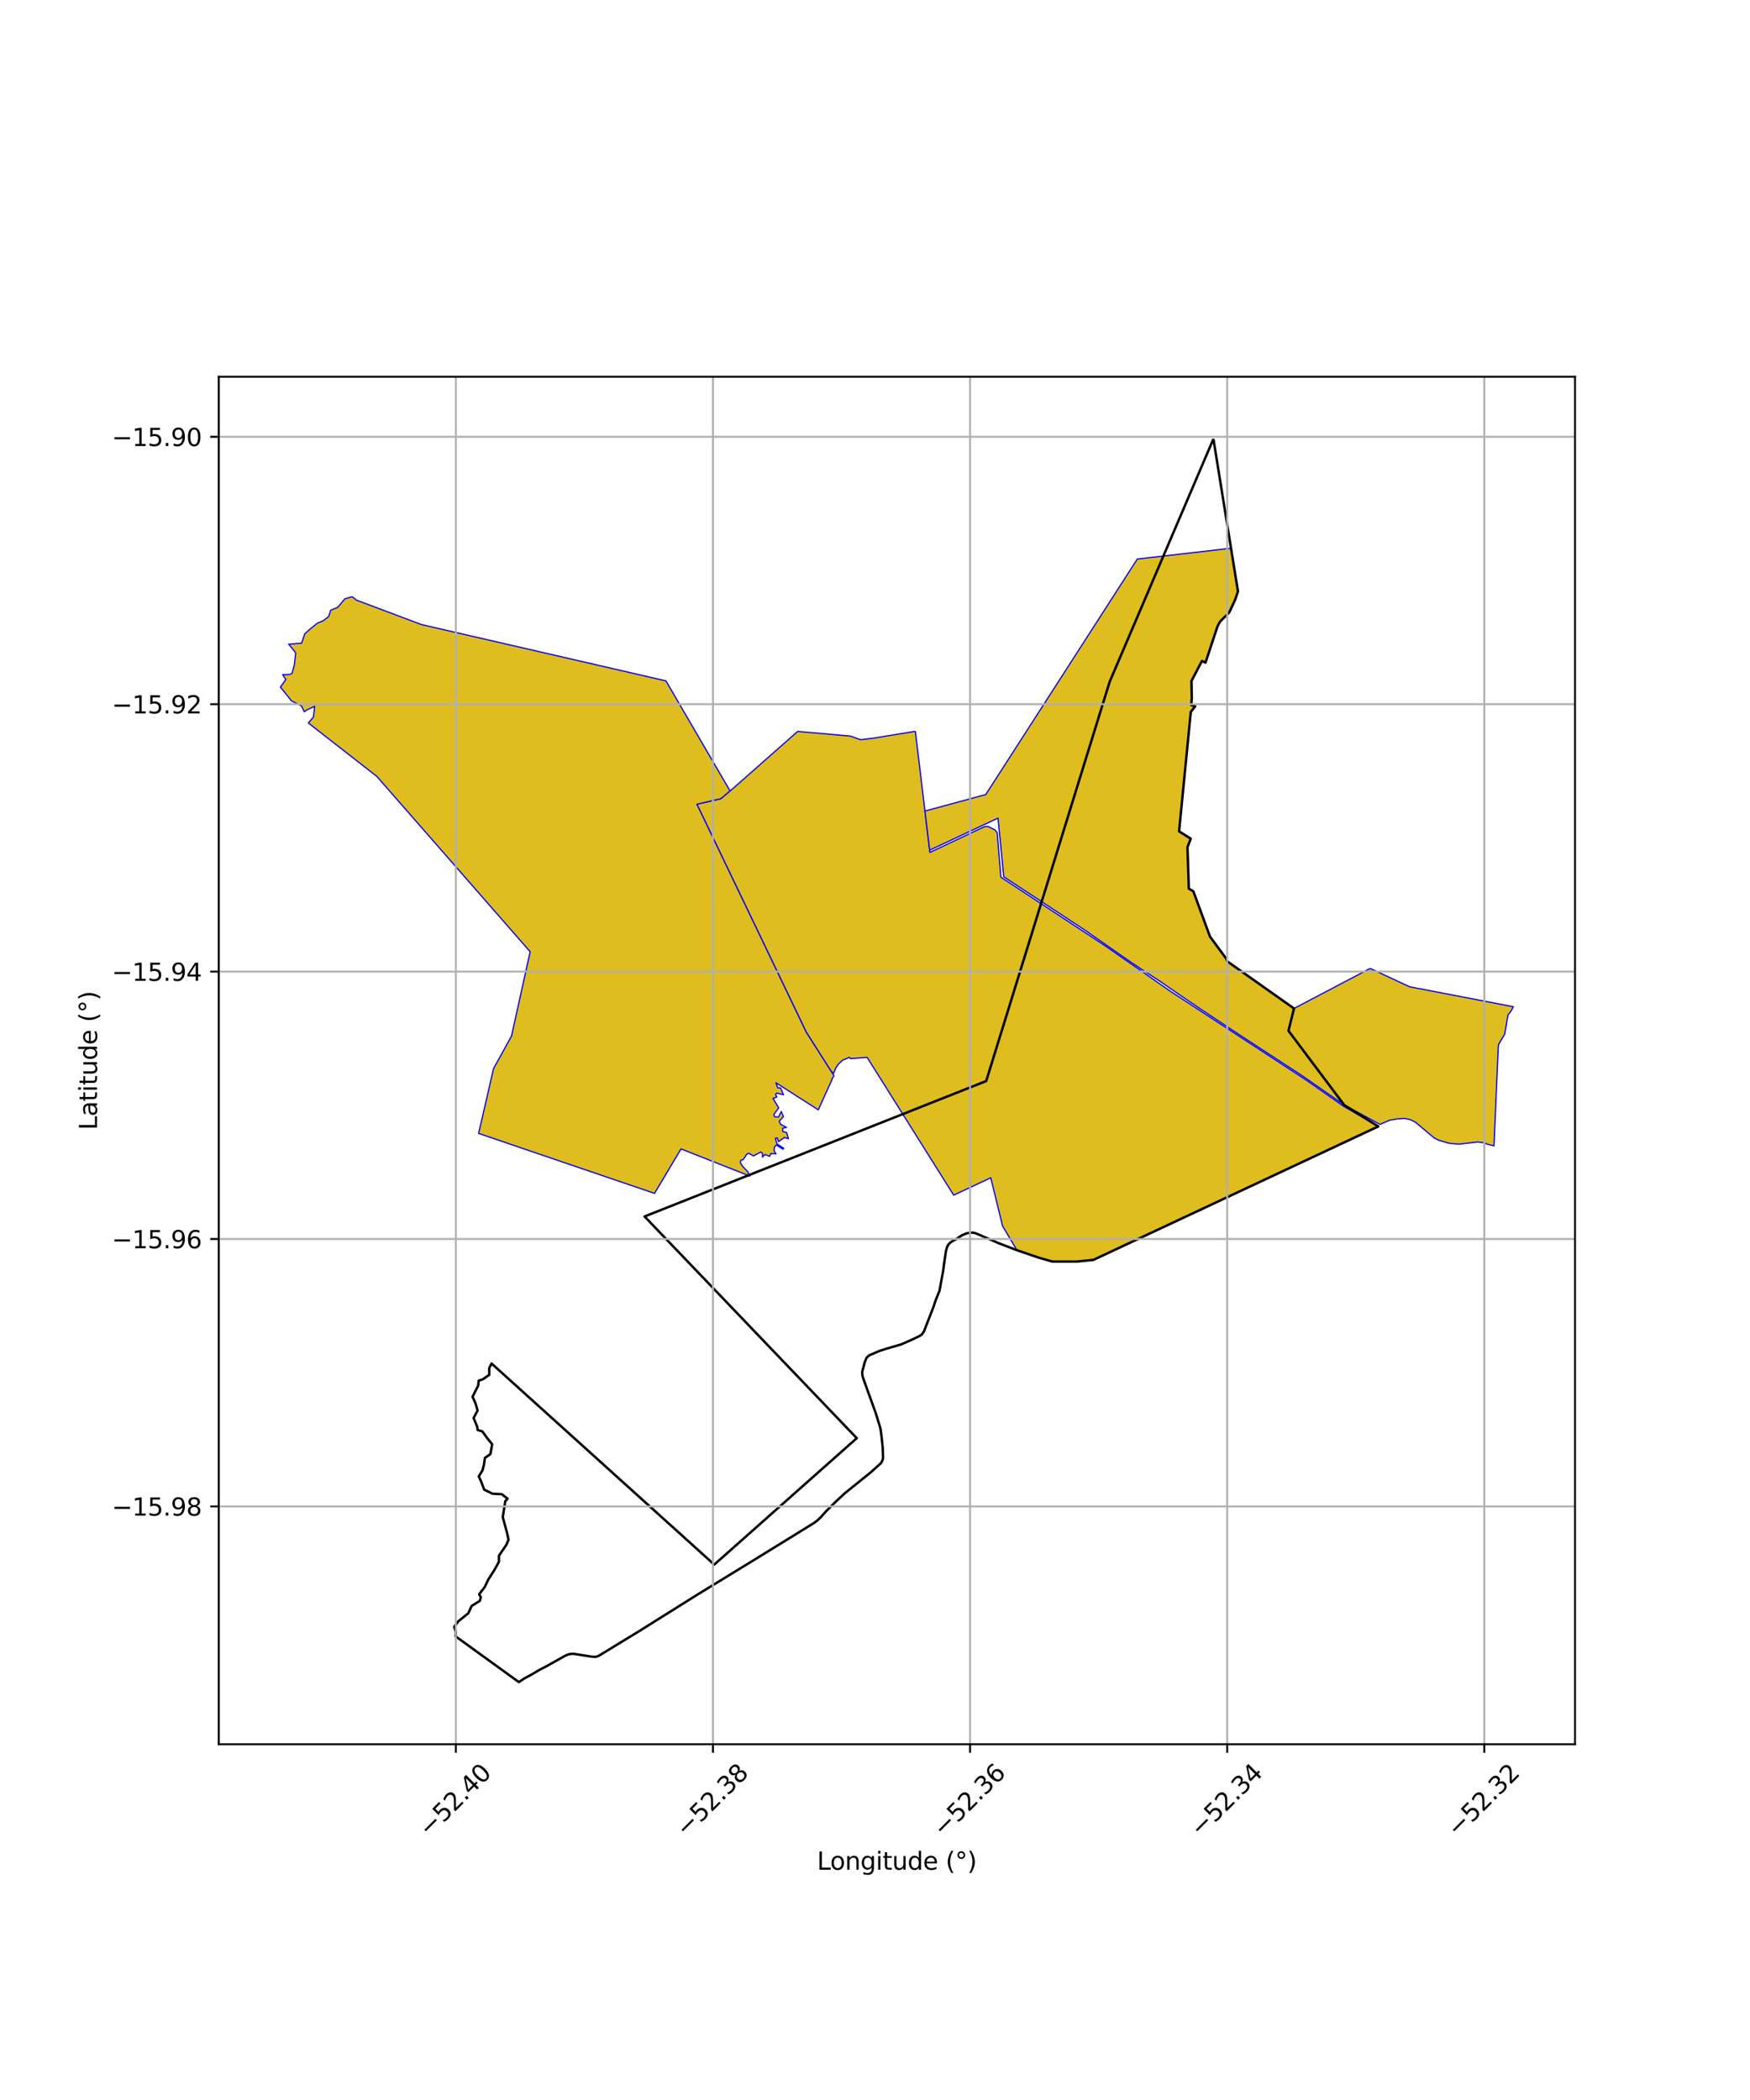 <?xml version="1.0" encoding="utf-8" standalone="no"?>
<!DOCTYPE svg PUBLIC "-//W3C//DTD SVG 1.1//EN"
  "http://www.w3.org/Graphics/SVG/1.1/DTD/svg11.dtd">
<svg xmlns:xlink="http://www.w3.org/1999/xlink" width="720pt" height="864pt" viewBox="0 0 720 864" xmlns="http://www.w3.org/2000/svg" version="1.1">
 <defs>
  <style type="text/css">*{stroke-linejoin: round; stroke-linecap: butt}</style>
 </defs>
 <g id="figure_1">
  <g id="patch_1">
   <path d="M 0 864 
L 720 864 
L 720 0 
L 0 0 
z
" style="fill: #ffffff"/>
  </g>
  <g id="axes_1">
   <g id="patch_2">
    <path d="M 90 717.635 
L 648 717.635 
L 648 155.005 
L 90 155.005 
z
" style="fill: #ffffff"/>
   </g>
   <g id="PatchCollection_1">
    <path d="M 376.603 300.88 
L 382.488 349.78 
L 382.596 350.702 
L 404.951 340.163 
L 405.742 340.011 
L 406.539 340.041 
L 409.407 341.479 
L 410.274 342.623 
L 411.789 360.897 
L 454.249 388.839 
L 481.817 408.03 
L 537.209 444.243 
L 552.872 455.21 
L 567.068 463.436 
L 449.852 518.327 
L 442.914 519.034 
L 433.001 519.02 
L 427.284 517.388 
L 418.359 514.326 
L 412.474 504.375 
L 407.628 484.567 
L 392.374 491.728 
L 356.773 435.046 
L 349.946 435.541 
L 349.452 435.039 
L 346.666 436.189 
L 345.02 437.745 
L 343.91 439.325 
L 342.963 441.616 
L 341.862 440.642 
L 331.759 424.763 
L 294.521 347.132 
L 286.715 330.875 
L 296.55 328.62 
L 300.351 325.393 
L 300.821 325.067 
L 328.168 300.929 
L 349.922 302.848 
L 353.723 304.227 
L 354.298 304.309 
L 359.094 303.74 
L 376.603 300.88 
" clip-path="url(#pa4d004c906)" style="fill: #e0bd1f; stroke: #0000ff; stroke-width: 0.5"/>
    <path d="M 506.438 225.571 
L 509.337 243.313 
L 508.183 246.717 
L 505.752 251.939 
L 501.949 255.754 
L 500.885 257.779 
L 495.975 272.602 
L 494.508 271.925 
L 490.196 280.172 
L 490.335 287.12 
L 490.105 290.045 
L 491.756 290.559 
L 489.929 292.861 
L 485.107 342.022 
L 489.91 345.026 
L 488.56 348.545 
L 489.12 365.603 
L 490.966 366.654 
L 497.818 385.313 
L 504.468 394.351 
L 504.889 395.481 
L 532.395 414.904 
L 530.119 424.078 
L 553.042 454.626 
L 535.79 442.613 
L 518.112 431.092 
L 507.04 423.842 
L 494.82 415.722 
L 490.482 412.811 
L 485.472 409.395 
L 476.63 403.298 
L 469.921 398.969 
L 465.026 395.693 
L 446.393 382.707 
L 441.424 379.45 
L 432.4 373.499 
L 412.971 360.738 
L 410.61 336.6 
L 382.488 349.78 
L 380.552 333.689 
L 405.57 326.894 
L 467.923 230.005 
L 506.438 225.571 
" clip-path="url(#pa4d004c906)" style="fill: #e0bd1f; stroke: #0000ff; stroke-width: 0.5"/>
    <path d="M 144.905 245.498 
L 146.692 246.919 
L 173.405 256.965 
L 235.244 271.207 
L 273.99 280.142 
L 300.351 325.393 
L 296.55 328.62 
L 286.715 330.875 
L 294.521 347.132 
L 331.759 424.763 
L 341.863 440.642 
L 343.143 442.614 
L 342.377 443.788 
L 342.051 444.773 
L 336.66 456.626 
L 319.93 445.91 
L 319.244 445.51 
L 319.998 447.598 
L 321.13 447.613 
L 322.386 450.421 
L 319.581 449.712 
L 319.116 450.256 
L 319.594 451.376 
L 318.024 451.918 
L 320.381 455.813 
L 318.364 458.519 
L 318.695 459.493 
L 320.307 459.559 
L 321.438 457.318 
L 322.33 459.415 
L 320.595 461.285 
L 321.195 462.605 
L 323.594 463.834 
L 322 464.237 
L 322.061 465.523 
L 323.625 465.935 
L 324.394 468.512 
L 322.745 467.992 
L 320.334 469.699 
L 319.777 468.146 
L 318.994 468.378 
L 319.675 470.624 
L 322.413 472.414 
L 322.15 472.829 
L 319.414 471.088 
L 318.684 471.868 
L 318.473 473.503 
L 319.31 474.735 
L 317.182 474.595 
L 316.624 475.767 
L 314.679 474.984 
L 313.729 476.08 
L 313.69 474.489 
L 313.02 473.982 
L 309.965 475.587 
L 308.044 474.442 
L 307.158 474.978 
L 305.842 477.036 
L 304.788 477.403 
L 304.604 478.452 
L 305.121 479.198 
L 305.659 480.008 
L 307.653 482.048 
L 308.473 483.861 
L 280.193 472.699 
L 272.683 485.307 
L 269.286 490.99 
L 196.904 466.313 
L 200.252 451.914 
L 203.034 439.689 
L 210.444 426.291 
L 218.124 391.573 
L 155.083 319.476 
L 126.856 297.453 
L 128.977 295.001 
L 129.459 290.61 
L 126.349 292.036 
L 125.196 292.853 
L 124.047 290.446 
L 119.869 288.324 
L 118.091 286.057 
L 115.364 282.683 
L 117.598 279.574 
L 116.278 277.583 
L 119.252 277.47 
L 120.147 277.059 
L 121.09 273.656 
L 121.661 268.695 
L 121.216 267.992 
L 118.748 265.032 
L 124.077 264.615 
L 125.35 260.828 
L 127.285 259.062 
L 130.588 256.384 
L 133.075 255.324 
L 135.19 253.674 
L 136.1 251.031 
L 138.924 249.904 
L 141.872 246.371 
L 144.905 245.498 
" clip-path="url(#pa4d004c906)" style="fill: #e0bd1f; stroke: #0000ff; stroke-width: 0.5"/>
    <path d="M 563.729 398.439 
L 579.963 405.993 
L 622.636 414.198 
L 621.768 415.822 
L 621.257 416.572 
L 620.436 417.541 
L 619.092 425.461 
L 616.615 429.602 
L 616.428 430.939 
L 614.67 471.439 
L 612.38 470.898 
L 610.333 470.142 
L 608.006 469.836 
L 600.331 470.74 
L 596.235 470.389 
L 592.094 469.196 
L 590.024 468.161 
L 582.337 461.705 
L 580.132 460.609 
L 577.927 460.17 
L 574.803 460.361 
L 571.707 460.911 
L 567.776 462.59 
L 553.042 454.626 
L 530.119 424.078 
L 532.395 414.904 
L 563.729 398.439 
" clip-path="url(#pa4d004c906)" style="fill: #e0bd1f; stroke: #0000ff; stroke-width: 0.5"/>
   </g>
   <g id="PatchCollection_2">
    <path d="M 499.233 180.579 
L 509.337 243.334 
L 508.182 246.738 
L 505.752 251.959 
L 501.948 255.776 
L 500.884 257.8 
L 495.976 272.624 
L 494.508 271.948 
L 490.196 280.196 
L 490.334 287.144 
L 490.105 290.068 
L 491.755 290.582 
L 489.928 292.884 
L 485.105 342.046 
L 489.909 345.048 
L 488.559 348.569 
L 489.119 365.626 
L 490.964 366.677 
L 497.817 385.334 
L 504.468 394.371 
L 504.888 395.502 
L 532.395 414.92 
L 530.117 424.094 
L 553.043 454.638 
L 567.068 463.445 
L 449.851 518.355 
L 442.913 519.062 
L 433 519.05 
L 427.282 517.418 
L 418.358 514.358 
L 410.937 511.499 
L 401.409 507.39 
L 400.203 507.148 
L 398.969 507.174 
L 397.476 507.491 
L 395.837 508.227 
L 394.929 508.759 
L 393.406 509.812 
L 391.811 510.655 
L 390.982 511.239 
L 390.187 512.053 
L 389.657 513.08 
L 389.215 514.611 
L 388.373 520.221 
L 388.066 522.713 
L 386.885 529.161 
L 386.53 531.088 
L 385.019 534.816 
L 384.025 537.778 
L 380.148 547.771 
L 379.424 548.848 
L 379.018 549.221 
L 378.309 549.693 
L 374.954 551.287 
L 370.769 553.128 
L 364.707 554.882 
L 361.69 555.876 
L 357.563 557.654 
L 356.561 558.579 
L 355.813 560.343 
L 354.779 564.238 
L 354.739 565.169 
L 354.875 566.173 
L 355.487 568.039 
L 360.292 581.363 
L 362.227 587.642 
L 362.723 591.196 
L 363.185 595.752 
L 363.311 599.808 
L 363.113 600.712 
L 362.493 601.939 
L 358.293 605.732 
L 347.602 614.347 
L 343.684 617.991 
L 339.853 621.801 
L 337.67 624.242 
L 336.183 625.647 
L 334.883 626.602 
L 327.55 631.138 
L 309.511 642.258 
L 287.335 655.822 
L 263.078 671.032 
L 252.025 677.778 
L 246.29 681.279 
L 245.352 681.609 
L 244.749 681.684 
L 243.395 681.589 
L 235.94 680.422 
L 234.835 680.47 
L 233.886 680.661 
L 232.771 681.094 
L 224.514 685.716 
L 221.865 687.073 
L 218.365 689.15 
L 215.678 690.588 
L 213.464 692.061 
L 187.441 673.231 
L 187.589 671.564 
L 186.884 669.322 
L 188.565 667.045 
L 192.68 663.731 
L 194.029 660.757 
L 197.433 658.623 
L 197.815 657.19 
L 197.135 655.926 
L 199.457 652.899 
L 200.9 649.849 
L 203.414 645.934 
L 205.271 642.568 
L 205.289 640.045 
L 208.32 635.602 
L 209.225 633.494 
L 208.628 630.732 
L 206.849 624.184 
L 207.883 617.661 
L 208.812 616.576 
L 206.438 614.749 
L 202.602 614.556 
L 199.186 612.849 
L 197.931 609.463 
L 196.979 607.431 
L 198.532 604.893 
L 199.171 602.309 
L 199.493 599.854 
L 201.774 598.238 
L 202.483 594.2 
L 200.578 591.854 
L 198.433 588.904 
L 196.529 588.361 
L 196.346 587.006 
L 194.851 583.423 
L 196.496 580.309 
L 195.68 577.463 
L 194.421 574.656 
L 196.716 570.135 
L 196.951 568.049 
L 198.657 567.485 
L 201.304 565.646 
L 201.285 562.843 
L 202.252 561.001 
L 293.868 643.728 
L 352.496 591.706 
L 265.189 500.495 
L 405.754 444.77 
L 456.534 280.537 
L 499.233 180.579 
L 499.233 180.579 
" clip-path="url(#pa4d004c906)" style="fill: none; stroke: #000000"/>
   </g>
   <g id="matplotlib.axis_1">
    <g id="xtick_1">
     <g id="line2d_1">
      <path d="M 187.545 717.635 
L 187.545 155.005 
" clip-path="url(#pa4d004c906)" style="fill: none; stroke: #b0b0b0; stroke-width: 0.8; stroke-linecap: square"/>
     </g>
     <g id="line2d_2">
      <defs>
       <path id="m1cec67ff00" d="M 0 0 
L 0 3.5 
" style="stroke: #000000; stroke-width: 0.8"/>
      </defs>
      <g>
       <use xlink:href="#m1cec67ff00" x="187.545" y="717.635" style="stroke: #000000; stroke-width: 0.8"/>
      </g>
     </g>
     <g id="text_1">
      <!-- −52.40 -->
      <g transform="translate(176.412 756.176) rotate(-45) scale(0.1 -0.1)">
       <defs>
        <path id="DejaVuSans-2212" d="M 678 2272 
L 4684 2272 
L 4684 1741 
L 678 1741 
L 678 2272 
z
" transform="scale(0.016)"/>
        <path id="DejaVuSans-35" d="M 691 4666 
L 3169 4666 
L 3169 4134 
L 1269 4134 
L 1269 2991 
Q 1406 3038 1543 3061 
Q 1681 3084 1819 3084 
Q 2600 3084 3056 2656 
Q 3513 2228 3513 1497 
Q 3513 744 3044 326 
Q 2575 -91 1722 -91 
Q 1428 -91 1123 -41 
Q 819 9 494 109 
L 494 744 
Q 775 591 1075 516 
Q 1375 441 1709 441 
Q 2250 441 2565 725 
Q 2881 1009 2881 1497 
Q 2881 1984 2565 2268 
Q 2250 2553 1709 2553 
Q 1456 2553 1204 2497 
Q 953 2441 691 2322 
L 691 4666 
z
" transform="scale(0.016)"/>
        <path id="DejaVuSans-32" d="M 1228 531 
L 3431 531 
L 3431 0 
L 469 0 
L 469 531 
Q 828 903 1448 1529 
Q 2069 2156 2228 2338 
Q 2531 2678 2651 2914 
Q 2772 3150 2772 3378 
Q 2772 3750 2511 3984 
Q 2250 4219 1831 4219 
Q 1534 4219 1204 4116 
Q 875 4013 500 3803 
L 500 4441 
Q 881 4594 1212 4672 
Q 1544 4750 1819 4750 
Q 2544 4750 2975 4387 
Q 3406 4025 3406 3419 
Q 3406 3131 3298 2873 
Q 3191 2616 2906 2266 
Q 2828 2175 2409 1742 
Q 1991 1309 1228 531 
z
" transform="scale(0.016)"/>
        <path id="DejaVuSans-2e" d="M 684 794 
L 1344 794 
L 1344 0 
L 684 0 
L 684 794 
z
" transform="scale(0.016)"/>
        <path id="DejaVuSans-34" d="M 2419 4116 
L 825 1625 
L 2419 1625 
L 2419 4116 
z
M 2253 4666 
L 3047 4666 
L 3047 1625 
L 3713 1625 
L 3713 1100 
L 3047 1100 
L 3047 0 
L 2419 0 
L 2419 1100 
L 313 1100 
L 313 1709 
L 2253 4666 
z
" transform="scale(0.016)"/>
        <path id="DejaVuSans-30" d="M 2034 4250 
Q 1547 4250 1301 3770 
Q 1056 3291 1056 2328 
Q 1056 1369 1301 889 
Q 1547 409 2034 409 
Q 2525 409 2770 889 
Q 3016 1369 3016 2328 
Q 3016 3291 2770 3770 
Q 2525 4250 2034 4250 
z
M 2034 4750 
Q 2819 4750 3233 4129 
Q 3647 3509 3647 2328 
Q 3647 1150 3233 529 
Q 2819 -91 2034 -91 
Q 1250 -91 836 529 
Q 422 1150 422 2328 
Q 422 3509 836 4129 
Q 1250 4750 2034 4750 
z
" transform="scale(0.016)"/>
       </defs>
       <use xlink:href="#DejaVuSans-2212"/>
       <use xlink:href="#DejaVuSans-35" transform="translate(83.789 0)"/>
       <use xlink:href="#DejaVuSans-32" transform="translate(147.412 0)"/>
       <use xlink:href="#DejaVuSans-2e" transform="translate(211.035 0)"/>
       <use xlink:href="#DejaVuSans-34" transform="translate(242.822 0)"/>
       <use xlink:href="#DejaVuSans-30" transform="translate(306.445 0)"/>
      </g>
     </g>
    </g>
    <g id="xtick_2">
     <g id="line2d_3">
      <path d="M 293.329 717.635 
L 293.329 155.005 
" clip-path="url(#pa4d004c906)" style="fill: none; stroke: #b0b0b0; stroke-width: 0.8; stroke-linecap: square"/>
     </g>
     <g id="line2d_4">
      <g>
       <use xlink:href="#m1cec67ff00" x="293.329" y="717.635" style="stroke: #000000; stroke-width: 0.8"/>
      </g>
     </g>
     <g id="text_2">
      <!-- −52.38 -->
      <g transform="translate(282.196 756.176) rotate(-45) scale(0.1 -0.1)">
       <defs>
        <path id="DejaVuSans-33" d="M 2597 2516 
Q 3050 2419 3304 2112 
Q 3559 1806 3559 1356 
Q 3559 666 3084 287 
Q 2609 -91 1734 -91 
Q 1441 -91 1130 -33 
Q 819 25 488 141 
L 488 750 
Q 750 597 1062 519 
Q 1375 441 1716 441 
Q 2309 441 2620 675 
Q 2931 909 2931 1356 
Q 2931 1769 2642 2001 
Q 2353 2234 1838 2234 
L 1294 2234 
L 1294 2753 
L 1863 2753 
Q 2328 2753 2575 2939 
Q 2822 3125 2822 3475 
Q 2822 3834 2567 4026 
Q 2313 4219 1838 4219 
Q 1578 4219 1281 4162 
Q 984 4106 628 3988 
L 628 4550 
Q 988 4650 1302 4700 
Q 1616 4750 1894 4750 
Q 2613 4750 3031 4423 
Q 3450 4097 3450 3541 
Q 3450 3153 3228 2886 
Q 3006 2619 2597 2516 
z
" transform="scale(0.016)"/>
        <path id="DejaVuSans-38" d="M 2034 2216 
Q 1584 2216 1326 1975 
Q 1069 1734 1069 1313 
Q 1069 891 1326 650 
Q 1584 409 2034 409 
Q 2484 409 2743 651 
Q 3003 894 3003 1313 
Q 3003 1734 2745 1975 
Q 2488 2216 2034 2216 
z
M 1403 2484 
Q 997 2584 770 2862 
Q 544 3141 544 3541 
Q 544 4100 942 4425 
Q 1341 4750 2034 4750 
Q 2731 4750 3128 4425 
Q 3525 4100 3525 3541 
Q 3525 3141 3298 2862 
Q 3072 2584 2669 2484 
Q 3125 2378 3379 2068 
Q 3634 1759 3634 1313 
Q 3634 634 3220 271 
Q 2806 -91 2034 -91 
Q 1263 -91 848 271 
Q 434 634 434 1313 
Q 434 1759 690 2068 
Q 947 2378 1403 2484 
z
M 1172 3481 
Q 1172 3119 1398 2916 
Q 1625 2713 2034 2713 
Q 2441 2713 2670 2916 
Q 2900 3119 2900 3481 
Q 2900 3844 2670 4047 
Q 2441 4250 2034 4250 
Q 1625 4250 1398 4047 
Q 1172 3844 1172 3481 
z
" transform="scale(0.016)"/>
       </defs>
       <use xlink:href="#DejaVuSans-2212"/>
       <use xlink:href="#DejaVuSans-35" transform="translate(83.789 0)"/>
       <use xlink:href="#DejaVuSans-32" transform="translate(147.412 0)"/>
       <use xlink:href="#DejaVuSans-2e" transform="translate(211.035 0)"/>
       <use xlink:href="#DejaVuSans-33" transform="translate(242.822 0)"/>
       <use xlink:href="#DejaVuSans-38" transform="translate(306.445 0)"/>
      </g>
     </g>
    </g>
    <g id="xtick_3">
     <g id="line2d_5">
      <path d="M 399.113 717.635 
L 399.113 155.005 
" clip-path="url(#pa4d004c906)" style="fill: none; stroke: #b0b0b0; stroke-width: 0.8; stroke-linecap: square"/>
     </g>
     <g id="line2d_6">
      <g>
       <use xlink:href="#m1cec67ff00" x="399.113" y="717.635" style="stroke: #000000; stroke-width: 0.8"/>
      </g>
     </g>
     <g id="text_3">
      <!-- −52.36 -->
      <g transform="translate(387.98 756.176) rotate(-45) scale(0.1 -0.1)">
       <defs>
        <path id="DejaVuSans-36" d="M 2113 2584 
Q 1688 2584 1439 2293 
Q 1191 2003 1191 1497 
Q 1191 994 1439 701 
Q 1688 409 2113 409 
Q 2538 409 2786 701 
Q 3034 994 3034 1497 
Q 3034 2003 2786 2293 
Q 2538 2584 2113 2584 
z
M 3366 4563 
L 3366 3988 
Q 3128 4100 2886 4159 
Q 2644 4219 2406 4219 
Q 1781 4219 1451 3797 
Q 1122 3375 1075 2522 
Q 1259 2794 1537 2939 
Q 1816 3084 2150 3084 
Q 2853 3084 3261 2657 
Q 3669 2231 3669 1497 
Q 3669 778 3244 343 
Q 2819 -91 2113 -91 
Q 1303 -91 875 529 
Q 447 1150 447 2328 
Q 447 3434 972 4092 
Q 1497 4750 2381 4750 
Q 2619 4750 2861 4703 
Q 3103 4656 3366 4563 
z
" transform="scale(0.016)"/>
       </defs>
       <use xlink:href="#DejaVuSans-2212"/>
       <use xlink:href="#DejaVuSans-35" transform="translate(83.789 0)"/>
       <use xlink:href="#DejaVuSans-32" transform="translate(147.412 0)"/>
       <use xlink:href="#DejaVuSans-2e" transform="translate(211.035 0)"/>
       <use xlink:href="#DejaVuSans-33" transform="translate(242.822 0)"/>
       <use xlink:href="#DejaVuSans-36" transform="translate(306.445 0)"/>
      </g>
     </g>
    </g>
    <g id="xtick_4">
     <g id="line2d_7">
      <path d="M 504.897 717.635 
L 504.897 155.005 
" clip-path="url(#pa4d004c906)" style="fill: none; stroke: #b0b0b0; stroke-width: 0.8; stroke-linecap: square"/>
     </g>
     <g id="line2d_8">
      <g>
       <use xlink:href="#m1cec67ff00" x="504.897" y="717.635" style="stroke: #000000; stroke-width: 0.8"/>
      </g>
     </g>
     <g id="text_4">
      <!-- −52.34 -->
      <g transform="translate(493.764 756.176) rotate(-45) scale(0.1 -0.1)">
       <use xlink:href="#DejaVuSans-2212"/>
       <use xlink:href="#DejaVuSans-35" transform="translate(83.789 0)"/>
       <use xlink:href="#DejaVuSans-32" transform="translate(147.412 0)"/>
       <use xlink:href="#DejaVuSans-2e" transform="translate(211.035 0)"/>
       <use xlink:href="#DejaVuSans-33" transform="translate(242.822 0)"/>
       <use xlink:href="#DejaVuSans-34" transform="translate(306.445 0)"/>
      </g>
     </g>
    </g>
    <g id="xtick_5">
     <g id="line2d_9">
      <path d="M 610.681 717.635 
L 610.681 155.005 
" clip-path="url(#pa4d004c906)" style="fill: none; stroke: #b0b0b0; stroke-width: 0.8; stroke-linecap: square"/>
     </g>
     <g id="line2d_10">
      <g>
       <use xlink:href="#m1cec67ff00" x="610.681" y="717.635" style="stroke: #000000; stroke-width: 0.8"/>
      </g>
     </g>
     <g id="text_5">
      <!-- −52.32 -->
      <g transform="translate(599.548 756.176) rotate(-45) scale(0.1 -0.1)">
       <use xlink:href="#DejaVuSans-2212"/>
       <use xlink:href="#DejaVuSans-35" transform="translate(83.789 0)"/>
       <use xlink:href="#DejaVuSans-32" transform="translate(147.412 0)"/>
       <use xlink:href="#DejaVuSans-2e" transform="translate(211.035 0)"/>
       <use xlink:href="#DejaVuSans-33" transform="translate(242.822 0)"/>
       <use xlink:href="#DejaVuSans-32" transform="translate(306.445 0)"/>
      </g>
     </g>
    </g>
    <g id="text_6">
     <!-- Longitude (°) -->
     <g transform="translate(336.14 769.245) scale(0.1 -0.1)">
      <defs>
       <path id="DejaVuSans-4c" d="M 628 4666 
L 1259 4666 
L 1259 531 
L 3531 531 
L 3531 0 
L 628 0 
L 628 4666 
z
" transform="scale(0.016)"/>
       <path id="DejaVuSans-6f" d="M 1959 3097 
Q 1497 3097 1228 2736 
Q 959 2375 959 1747 
Q 959 1119 1226 758 
Q 1494 397 1959 397 
Q 2419 397 2687 759 
Q 2956 1122 2956 1747 
Q 2956 2369 2687 2733 
Q 2419 3097 1959 3097 
z
M 1959 3584 
Q 2709 3584 3137 3096 
Q 3566 2609 3566 1747 
Q 3566 888 3137 398 
Q 2709 -91 1959 -91 
Q 1206 -91 779 398 
Q 353 888 353 1747 
Q 353 2609 779 3096 
Q 1206 3584 1959 3584 
z
" transform="scale(0.016)"/>
       <path id="DejaVuSans-6e" d="M 3513 2113 
L 3513 0 
L 2938 0 
L 2938 2094 
Q 2938 2591 2744 2837 
Q 2550 3084 2163 3084 
Q 1697 3084 1428 2787 
Q 1159 2491 1159 1978 
L 1159 0 
L 581 0 
L 581 3500 
L 1159 3500 
L 1159 2956 
Q 1366 3272 1645 3428 
Q 1925 3584 2291 3584 
Q 2894 3584 3203 3211 
Q 3513 2838 3513 2113 
z
" transform="scale(0.016)"/>
       <path id="DejaVuSans-67" d="M 2906 1791 
Q 2906 2416 2648 2759 
Q 2391 3103 1925 3103 
Q 1463 3103 1205 2759 
Q 947 2416 947 1791 
Q 947 1169 1205 825 
Q 1463 481 1925 481 
Q 2391 481 2648 825 
Q 2906 1169 2906 1791 
z
M 3481 434 
Q 3481 -459 3084 -895 
Q 2688 -1331 1869 -1331 
Q 1566 -1331 1297 -1286 
Q 1028 -1241 775 -1147 
L 775 -588 
Q 1028 -725 1275 -790 
Q 1522 -856 1778 -856 
Q 2344 -856 2625 -561 
Q 2906 -266 2906 331 
L 2906 616 
Q 2728 306 2450 153 
Q 2172 0 1784 0 
Q 1141 0 747 490 
Q 353 981 353 1791 
Q 353 2603 747 3093 
Q 1141 3584 1784 3584 
Q 2172 3584 2450 3431 
Q 2728 3278 2906 2969 
L 2906 3500 
L 3481 3500 
L 3481 434 
z
" transform="scale(0.016)"/>
       <path id="DejaVuSans-69" d="M 603 3500 
L 1178 3500 
L 1178 0 
L 603 0 
L 603 3500 
z
M 603 4863 
L 1178 4863 
L 1178 4134 
L 603 4134 
L 603 4863 
z
" transform="scale(0.016)"/>
       <path id="DejaVuSans-74" d="M 1172 4494 
L 1172 3500 
L 2356 3500 
L 2356 3053 
L 1172 3053 
L 1172 1153 
Q 1172 725 1289 603 
Q 1406 481 1766 481 
L 2356 481 
L 2356 0 
L 1766 0 
Q 1100 0 847 248 
Q 594 497 594 1153 
L 594 3053 
L 172 3053 
L 172 3500 
L 594 3500 
L 594 4494 
L 1172 4494 
z
" transform="scale(0.016)"/>
       <path id="DejaVuSans-75" d="M 544 1381 
L 544 3500 
L 1119 3500 
L 1119 1403 
Q 1119 906 1312 657 
Q 1506 409 1894 409 
Q 2359 409 2629 706 
Q 2900 1003 2900 1516 
L 2900 3500 
L 3475 3500 
L 3475 0 
L 2900 0 
L 2900 538 
Q 2691 219 2414 64 
Q 2138 -91 1772 -91 
Q 1169 -91 856 284 
Q 544 659 544 1381 
z
M 1991 3584 
L 1991 3584 
z
" transform="scale(0.016)"/>
       <path id="DejaVuSans-64" d="M 2906 2969 
L 2906 4863 
L 3481 4863 
L 3481 0 
L 2906 0 
L 2906 525 
Q 2725 213 2448 61 
Q 2172 -91 1784 -91 
Q 1150 -91 751 415 
Q 353 922 353 1747 
Q 353 2572 751 3078 
Q 1150 3584 1784 3584 
Q 2172 3584 2448 3432 
Q 2725 3281 2906 2969 
z
M 947 1747 
Q 947 1113 1208 752 
Q 1469 391 1925 391 
Q 2381 391 2643 752 
Q 2906 1113 2906 1747 
Q 2906 2381 2643 2742 
Q 2381 3103 1925 3103 
Q 1469 3103 1208 2742 
Q 947 2381 947 1747 
z
" transform="scale(0.016)"/>
       <path id="DejaVuSans-65" d="M 3597 1894 
L 3597 1613 
L 953 1613 
Q 991 1019 1311 708 
Q 1631 397 2203 397 
Q 2534 397 2845 478 
Q 3156 559 3463 722 
L 3463 178 
Q 3153 47 2828 -22 
Q 2503 -91 2169 -91 
Q 1331 -91 842 396 
Q 353 884 353 1716 
Q 353 2575 817 3079 
Q 1281 3584 2069 3584 
Q 2775 3584 3186 3129 
Q 3597 2675 3597 1894 
z
M 3022 2063 
Q 3016 2534 2758 2815 
Q 2500 3097 2075 3097 
Q 1594 3097 1305 2825 
Q 1016 2553 972 2059 
L 3022 2063 
z
" transform="scale(0.016)"/>
       <path id="DejaVuSans-20" transform="scale(0.016)"/>
       <path id="DejaVuSans-28" d="M 1984 4856 
Q 1566 4138 1362 3434 
Q 1159 2731 1159 2009 
Q 1159 1288 1364 580 
Q 1569 -128 1984 -844 
L 1484 -844 
Q 1016 -109 783 600 
Q 550 1309 550 2009 
Q 550 2706 781 3412 
Q 1013 4119 1484 4856 
L 1984 4856 
z
" transform="scale(0.016)"/>
       <path id="DejaVuSans-b0" d="M 1600 4347 
Q 1350 4347 1178 4173 
Q 1006 4000 1006 3750 
Q 1006 3503 1178 3333 
Q 1350 3163 1600 3163 
Q 1850 3163 2022 3333 
Q 2194 3503 2194 3750 
Q 2194 3997 2020 4172 
Q 1847 4347 1600 4347 
z
M 1600 4750 
Q 1800 4750 1984 4673 
Q 2169 4597 2303 4453 
Q 2447 4313 2519 4134 
Q 2591 3956 2591 3750 
Q 2591 3338 2302 3052 
Q 2013 2766 1594 2766 
Q 1172 2766 890 3047 
Q 609 3328 609 3750 
Q 609 4169 896 4459 
Q 1184 4750 1600 4750 
z
" transform="scale(0.016)"/>
       <path id="DejaVuSans-29" d="M 513 4856 
L 1013 4856 
Q 1481 4119 1714 3412 
Q 1947 2706 1947 2009 
Q 1947 1309 1714 600 
Q 1481 -109 1013 -844 
L 513 -844 
Q 928 -128 1133 580 
Q 1338 1288 1338 2009 
Q 1338 2731 1133 3434 
Q 928 4138 513 4856 
z
" transform="scale(0.016)"/>
      </defs>
      <use xlink:href="#DejaVuSans-4c"/>
      <use xlink:href="#DejaVuSans-6f" transform="translate(53.963 0)"/>
      <use xlink:href="#DejaVuSans-6e" transform="translate(115.145 0)"/>
      <use xlink:href="#DejaVuSans-67" transform="translate(178.523 0)"/>
      <use xlink:href="#DejaVuSans-69" transform="translate(242 0)"/>
      <use xlink:href="#DejaVuSans-74" transform="translate(269.783 0)"/>
      <use xlink:href="#DejaVuSans-75" transform="translate(308.992 0)"/>
      <use xlink:href="#DejaVuSans-64" transform="translate(372.371 0)"/>
      <use xlink:href="#DejaVuSans-65" transform="translate(435.848 0)"/>
      <use xlink:href="#DejaVuSans-20" transform="translate(497.371 0)"/>
      <use xlink:href="#DejaVuSans-28" transform="translate(529.158 0)"/>
      <use xlink:href="#DejaVuSans-b0" transform="translate(568.172 0)"/>
      <use xlink:href="#DejaVuSans-29" transform="translate(618.172 0)"/>
     </g>
    </g>
   </g>
   <g id="matplotlib.axis_2">
    <g id="ytick_1">
     <g id="line2d_11">
      <path d="M 90 619.784 
L 648 619.784 
" clip-path="url(#pa4d004c906)" style="fill: none; stroke: #b0b0b0; stroke-width: 0.8; stroke-linecap: square"/>
     </g>
     <g id="line2d_12">
      <defs>
       <path id="m112de7b0fa" d="M 0 0 
L -3.5 0 
" style="stroke: #000000; stroke-width: 0.8"/>
      </defs>
      <g>
       <use xlink:href="#m112de7b0fa" x="90" y="619.784" style="stroke: #000000; stroke-width: 0.8"/>
      </g>
     </g>
     <g id="text_7">
      <!-- −15.98 -->
      <g transform="translate(45.992 623.583) scale(0.1 -0.1)">
       <defs>
        <path id="DejaVuSans-31" d="M 794 531 
L 1825 531 
L 1825 4091 
L 703 3866 
L 703 4441 
L 1819 4666 
L 2450 4666 
L 2450 531 
L 3481 531 
L 3481 0 
L 794 0 
L 794 531 
z
" transform="scale(0.016)"/>
        <path id="DejaVuSans-39" d="M 703 97 
L 703 672 
Q 941 559 1184 500 
Q 1428 441 1663 441 
Q 2288 441 2617 861 
Q 2947 1281 2994 2138 
Q 2813 1869 2534 1725 
Q 2256 1581 1919 1581 
Q 1219 1581 811 2004 
Q 403 2428 403 3163 
Q 403 3881 828 4315 
Q 1253 4750 1959 4750 
Q 2769 4750 3195 4129 
Q 3622 3509 3622 2328 
Q 3622 1225 3098 567 
Q 2575 -91 1691 -91 
Q 1453 -91 1209 -44 
Q 966 3 703 97 
z
M 1959 2075 
Q 2384 2075 2632 2365 
Q 2881 2656 2881 3163 
Q 2881 3666 2632 3958 
Q 2384 4250 1959 4250 
Q 1534 4250 1286 3958 
Q 1038 3666 1038 3163 
Q 1038 2656 1286 2365 
Q 1534 2075 1959 2075 
z
" transform="scale(0.016)"/>
       </defs>
       <use xlink:href="#DejaVuSans-2212"/>
       <use xlink:href="#DejaVuSans-31" transform="translate(83.789 0)"/>
       <use xlink:href="#DejaVuSans-35" transform="translate(147.412 0)"/>
       <use xlink:href="#DejaVuSans-2e" transform="translate(211.035 0)"/>
       <use xlink:href="#DejaVuSans-39" transform="translate(242.822 0)"/>
       <use xlink:href="#DejaVuSans-38" transform="translate(306.445 0)"/>
      </g>
     </g>
    </g>
    <g id="ytick_2">
     <g id="line2d_13">
      <path d="M 90 509.766 
L 648 509.766 
" clip-path="url(#pa4d004c906)" style="fill: none; stroke: #b0b0b0; stroke-width: 0.8; stroke-linecap: square"/>
     </g>
     <g id="line2d_14">
      <g>
       <use xlink:href="#m112de7b0fa" x="90" y="509.766" style="stroke: #000000; stroke-width: 0.8"/>
      </g>
     </g>
     <g id="text_8">
      <!-- −15.96 -->
      <g transform="translate(45.992 513.565) scale(0.1 -0.1)">
       <use xlink:href="#DejaVuSans-2212"/>
       <use xlink:href="#DejaVuSans-31" transform="translate(83.789 0)"/>
       <use xlink:href="#DejaVuSans-35" transform="translate(147.412 0)"/>
       <use xlink:href="#DejaVuSans-2e" transform="translate(211.035 0)"/>
       <use xlink:href="#DejaVuSans-39" transform="translate(242.822 0)"/>
       <use xlink:href="#DejaVuSans-36" transform="translate(306.445 0)"/>
      </g>
     </g>
    </g>
    <g id="ytick_3">
     <g id="line2d_15">
      <path d="M 90 399.748 
L 648 399.748 
" clip-path="url(#pa4d004c906)" style="fill: none; stroke: #b0b0b0; stroke-width: 0.8; stroke-linecap: square"/>
     </g>
     <g id="line2d_16">
      <g>
       <use xlink:href="#m112de7b0fa" x="90" y="399.748" style="stroke: #000000; stroke-width: 0.8"/>
      </g>
     </g>
     <g id="text_9">
      <!-- −15.94 -->
      <g transform="translate(45.992 403.548) scale(0.1 -0.1)">
       <use xlink:href="#DejaVuSans-2212"/>
       <use xlink:href="#DejaVuSans-31" transform="translate(83.789 0)"/>
       <use xlink:href="#DejaVuSans-35" transform="translate(147.412 0)"/>
       <use xlink:href="#DejaVuSans-2e" transform="translate(211.035 0)"/>
       <use xlink:href="#DejaVuSans-39" transform="translate(242.822 0)"/>
       <use xlink:href="#DejaVuSans-34" transform="translate(306.445 0)"/>
      </g>
     </g>
    </g>
    <g id="ytick_4">
     <g id="line2d_17">
      <path d="M 90 289.731 
L 648 289.731 
" clip-path="url(#pa4d004c906)" style="fill: none; stroke: #b0b0b0; stroke-width: 0.8; stroke-linecap: square"/>
     </g>
     <g id="line2d_18">
      <g>
       <use xlink:href="#m112de7b0fa" x="90" y="289.731" style="stroke: #000000; stroke-width: 0.8"/>
      </g>
     </g>
     <g id="text_10">
      <!-- −15.92 -->
      <g transform="translate(45.992 293.53) scale(0.1 -0.1)">
       <use xlink:href="#DejaVuSans-2212"/>
       <use xlink:href="#DejaVuSans-31" transform="translate(83.789 0)"/>
       <use xlink:href="#DejaVuSans-35" transform="translate(147.412 0)"/>
       <use xlink:href="#DejaVuSans-2e" transform="translate(211.035 0)"/>
       <use xlink:href="#DejaVuSans-39" transform="translate(242.822 0)"/>
       <use xlink:href="#DejaVuSans-32" transform="translate(306.445 0)"/>
      </g>
     </g>
    </g>
    <g id="ytick_5">
     <g id="line2d_19">
      <path d="M 90 179.713 
L 648 179.713 
" clip-path="url(#pa4d004c906)" style="fill: none; stroke: #b0b0b0; stroke-width: 0.8; stroke-linecap: square"/>
     </g>
     <g id="line2d_20">
      <g>
       <use xlink:href="#m112de7b0fa" x="90" y="179.713" style="stroke: #000000; stroke-width: 0.8"/>
      </g>
     </g>
     <g id="text_11">
      <!-- −15.90 -->
      <g transform="translate(45.992 183.512) scale(0.1 -0.1)">
       <use xlink:href="#DejaVuSans-2212"/>
       <use xlink:href="#DejaVuSans-31" transform="translate(83.789 0)"/>
       <use xlink:href="#DejaVuSans-35" transform="translate(147.412 0)"/>
       <use xlink:href="#DejaVuSans-2e" transform="translate(211.035 0)"/>
       <use xlink:href="#DejaVuSans-39" transform="translate(242.822 0)"/>
       <use xlink:href="#DejaVuSans-30" transform="translate(306.445 0)"/>
      </g>
     </g>
    </g>
    <g id="text_12">
     <!-- Latitude (°) -->
     <g transform="translate(39.913 464.89) rotate(-90) scale(0.1 -0.1)">
      <defs>
       <path id="DejaVuSans-61" d="M 2194 1759 
Q 1497 1759 1228 1600 
Q 959 1441 959 1056 
Q 959 750 1161 570 
Q 1363 391 1709 391 
Q 2188 391 2477 730 
Q 2766 1069 2766 1631 
L 2766 1759 
L 2194 1759 
z
M 3341 1997 
L 3341 0 
L 2766 0 
L 2766 531 
Q 2569 213 2275 61 
Q 1981 -91 1556 -91 
Q 1019 -91 701 211 
Q 384 513 384 1019 
Q 384 1609 779 1909 
Q 1175 2209 1959 2209 
L 2766 2209 
L 2766 2266 
Q 2766 2663 2505 2880 
Q 2244 3097 1772 3097 
Q 1472 3097 1187 3025 
Q 903 2953 641 2809 
L 641 3341 
Q 956 3463 1253 3523 
Q 1550 3584 1831 3584 
Q 2591 3584 2966 3190 
Q 3341 2797 3341 1997 
z
" transform="scale(0.016)"/>
      </defs>
      <use xlink:href="#DejaVuSans-4c"/>
      <use xlink:href="#DejaVuSans-61" transform="translate(55.713 0)"/>
      <use xlink:href="#DejaVuSans-74" transform="translate(116.992 0)"/>
      <use xlink:href="#DejaVuSans-69" transform="translate(156.201 0)"/>
      <use xlink:href="#DejaVuSans-74" transform="translate(183.984 0)"/>
      <use xlink:href="#DejaVuSans-75" transform="translate(223.193 0)"/>
      <use xlink:href="#DejaVuSans-64" transform="translate(286.572 0)"/>
      <use xlink:href="#DejaVuSans-65" transform="translate(350.049 0)"/>
      <use xlink:href="#DejaVuSans-20" transform="translate(411.572 0)"/>
      <use xlink:href="#DejaVuSans-28" transform="translate(443.359 0)"/>
      <use xlink:href="#DejaVuSans-b0" transform="translate(482.373 0)"/>
      <use xlink:href="#DejaVuSans-29" transform="translate(532.373 0)"/>
     </g>
    </g>
   </g>
   <g id="patch_3">
    <path d="M 90 717.635 
L 90 155.005 
" style="fill: none; stroke: #000000; stroke-width: 0.8; stroke-linejoin: miter; stroke-linecap: square"/>
   </g>
   <g id="patch_4">
    <path d="M 648 717.635 
L 648 155.005 
" style="fill: none; stroke: #000000; stroke-width: 0.8; stroke-linejoin: miter; stroke-linecap: square"/>
   </g>
   <g id="patch_5">
    <path d="M 90 717.635 
L 648 717.635 
" style="fill: none; stroke: #000000; stroke-width: 0.8; stroke-linejoin: miter; stroke-linecap: square"/>
   </g>
   <g id="patch_6">
    <path d="M 90 155.005 
L 648 155.005 
" style="fill: none; stroke: #000000; stroke-width: 0.8; stroke-linejoin: miter; stroke-linecap: square"/>
   </g>
  </g>
 </g>
 <defs>
  <clipPath id="pa4d004c906">
   <rect x="90" y="155.005" width="558" height="562.629"/>
  </clipPath>
 </defs>
</svg>

